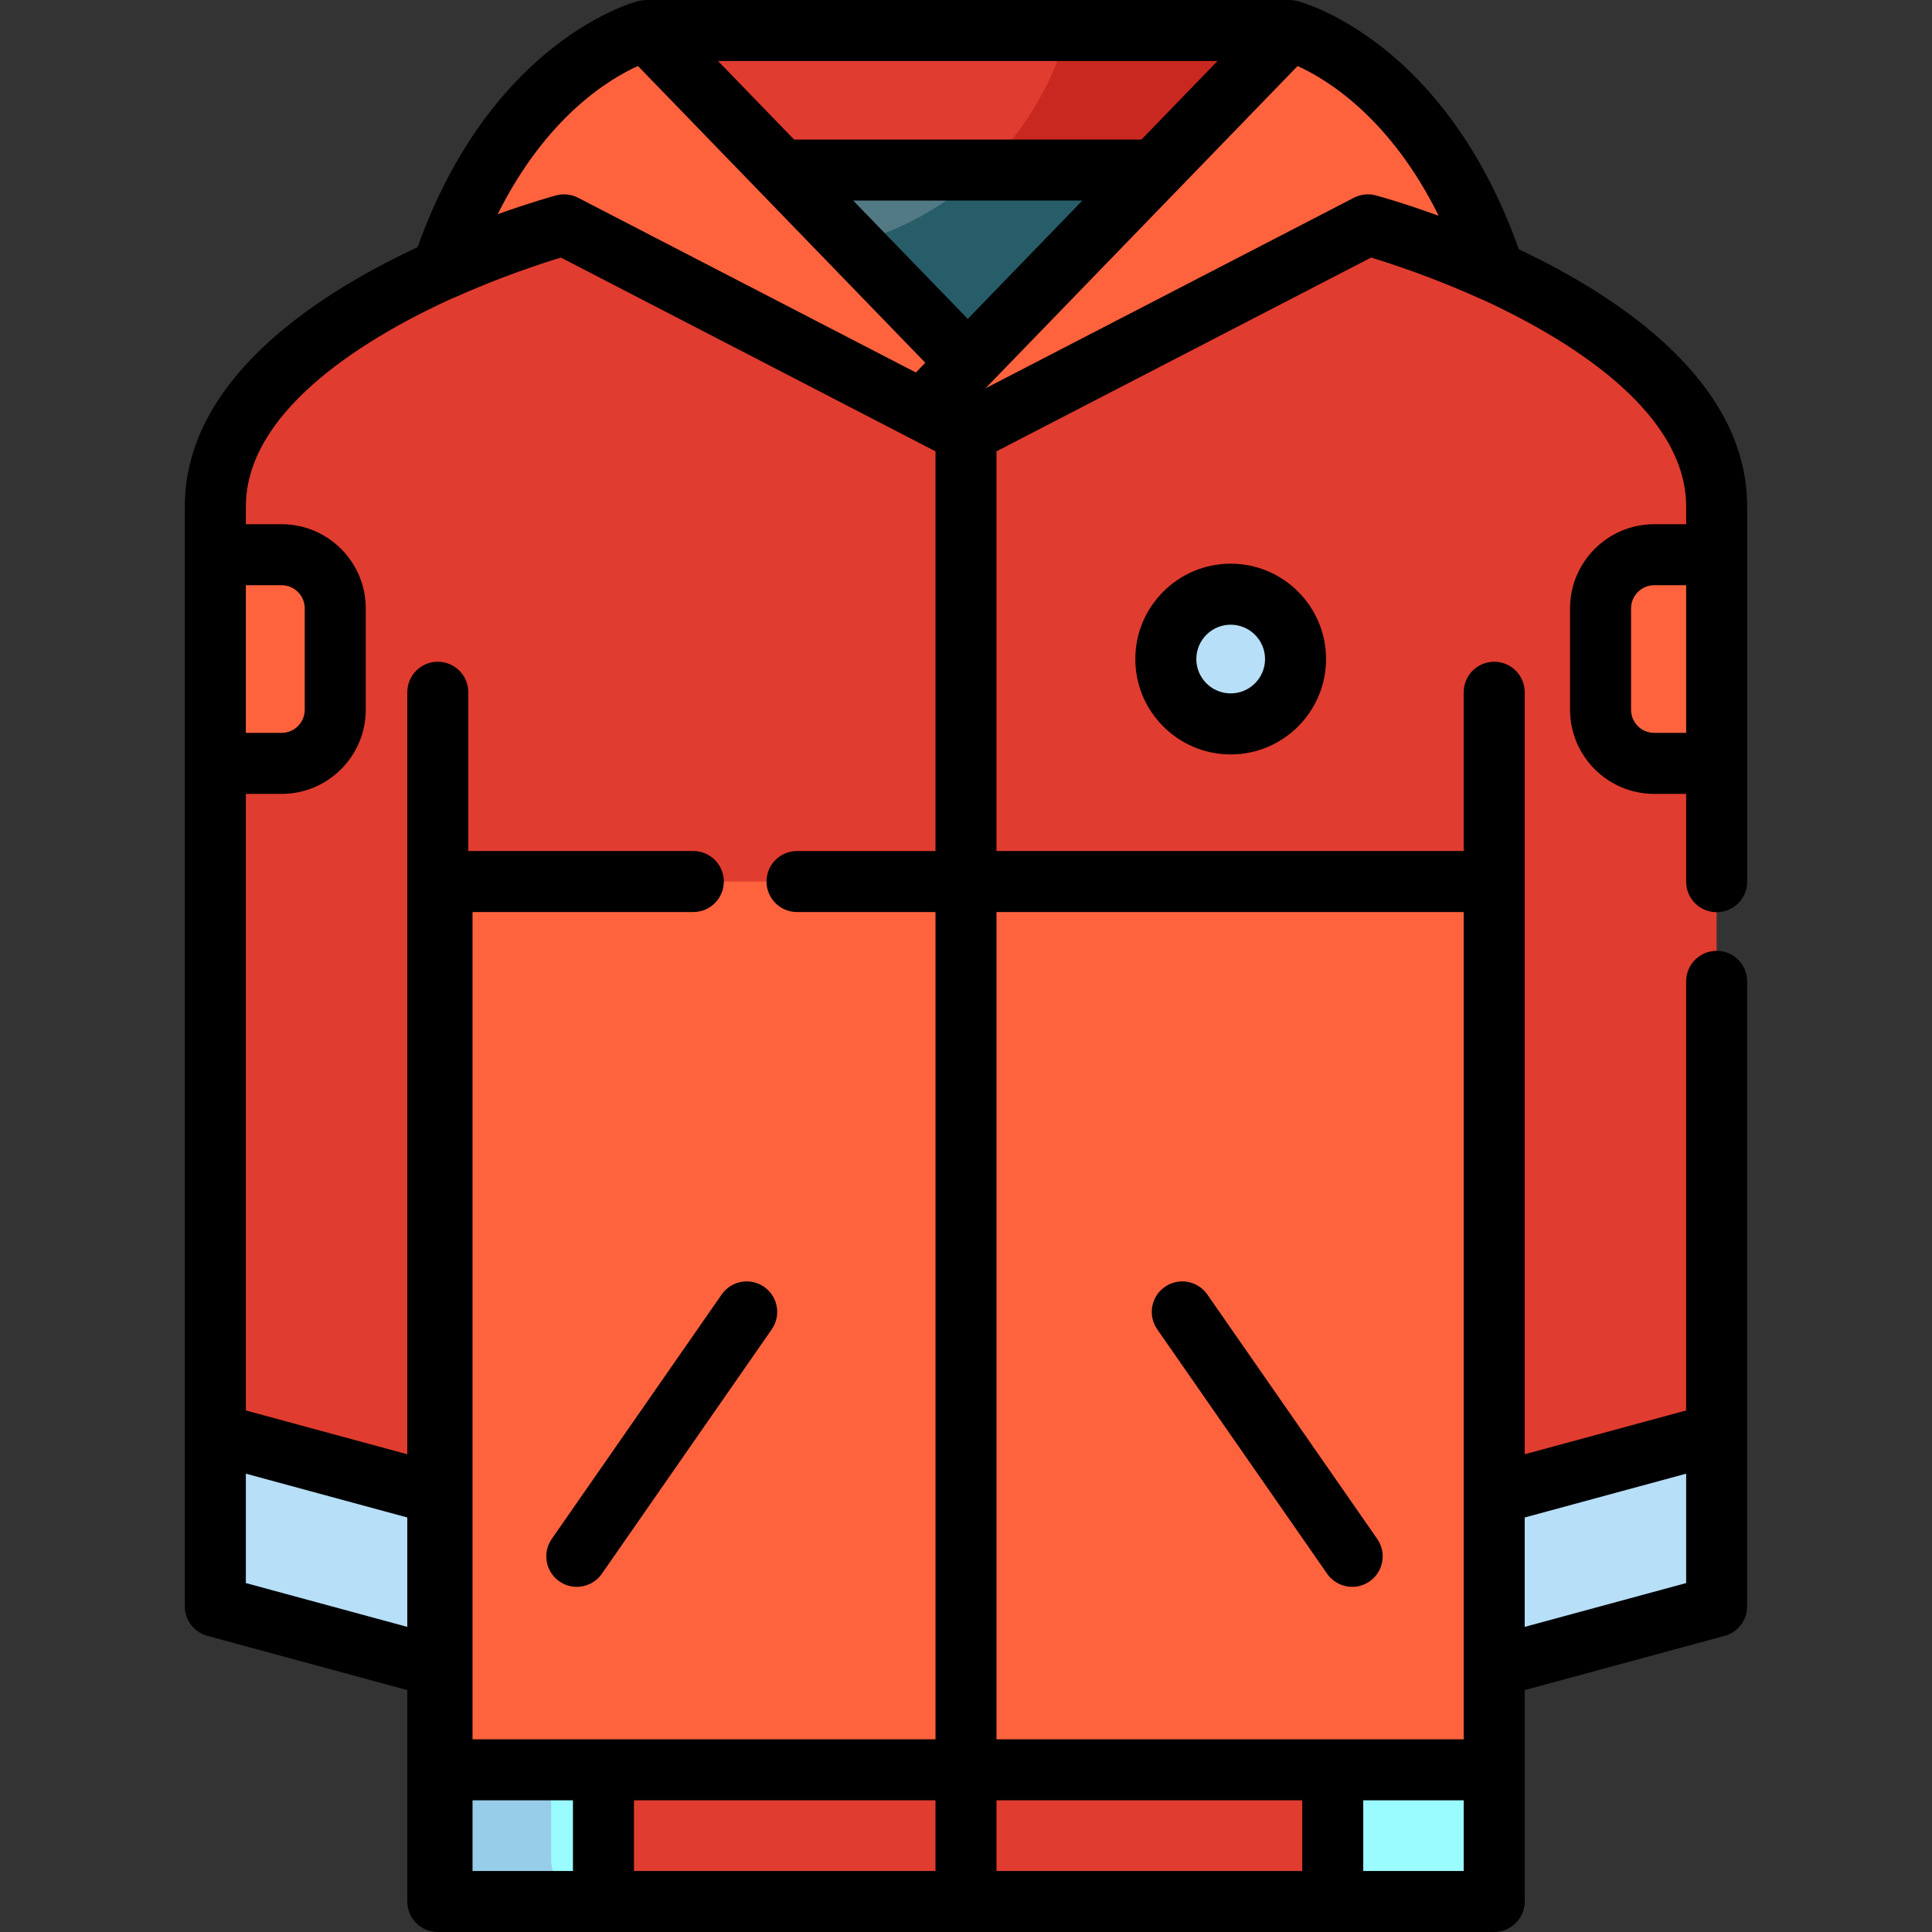 <?xml version="1.0" encoding="iso-8859-1"?>
<!-- Generator: Adobe Illustrator 19.0.0, SVG Export Plug-In . SVG Version: 6.00 Build 0)  -->
<svg xmlns="http://www.w3.org/2000/svg" xmlns:xlink="http://www.w3.org/1999/xlink" version="1.1" id="Layer_1" x="0px" y="0px" viewBox="0 0 512.001 512.001" style="enable-background:new 0 0 512.001 512.001;" xml:space="preserve">
<rect x="0" y="0" width="512.001" height="512.001" fill="#333333" stroke="none"/>
<polygon style="fill:#275D68;" points="171.207,8.084 341.738,8.084 256.472,96.133 "/>
<path style="fill:#527A84;" d="M218.071,66.222c32.493-5.179,58.482-29.799,65.707-61.564H158.453L218.071,66.222z"/>
<path style="fill:#E03C2F;" d="M454.933,233.659c0-43.9,0-82.613,0-99.422c0-49.764-92.421-74.648-92.421-74.648l-106.512,55.096  L149.49,59.589c0,0-92.42,24.884-92.42,74.648c0,49.762,0,291.475,0,291.475l58.952,15.997v62.206h139.978h0.001H395.98V441.71  l58.953-15.997c0,0,0-85.165,0-165.645"/>
<rect x="117.136" y="469.023" style="fill:#9BFCFF;" width="42.786" height="34.894"/>
<g>
	<path style="fill:#B7DFF7;" d="M116.021,395.968l-58.952-15.997c0,27.495,0,45.741,0,45.741l58.952,15.997V395.968z"/>
	<path style="fill:#B7DFF7;" d="M395.98,441.71l58.953-15.997c0,0,0-18.248,0-45.741l-58.953,15.997V441.71z"/>
</g>
<polygon style="fill:#C92820;" points="207.025,45.071 305.92,45.071 341.738,8.084 171.207,8.084 "/>
<g>
	<path style="fill:#FF633E;" d="M57.069,202.305h17.558c7.852,0,14.218-6.367,14.218-14.218v-26.859   c0-7.855-6.366-14.22-14.218-14.22H57.069C57.069,160.762,57.069,180.12,57.069,202.305z"/>
	<path style="fill:#FF633E;" d="M454.933,147.007H438.38c-7.852,0-14.218,6.365-14.218,14.22v26.859   c0,7.851,6.366,14.218,14.218,14.218h16.553C454.933,180.12,454.933,160.762,454.933,147.007z"/>
</g>
<circle style="fill:#B7DFF7;" cx="326.15" cy="174.651" r="17.189"/>
<g>
	<path style="fill:#FF633E;" d="M255.999,114.686l106.512-55.096c0,0,15.31,4.124,33.467,12.367l0,0   C377.94,17.335,341.738,8.084,341.738,8.084l-97.395,100.572v0.001L255.999,114.686z"/>
	<path style="fill:#FF633E;" d="M149.489,59.589l94.856,49.068v-0.001l12.127-12.523L171.207,8.084c0,0-35.97,9.204-54.066,63.37   C134.801,63.547,149.489,59.589,149.489,59.589z"/>
</g>
<rect x="353.194" y="469.023" style="fill:#9BFCFF;" width="42.787" height="34.894"/>
<polyline style="fill:#FF633E;" points="183.734,233.616 117.141,233.616 117.141,469.022 395.98,469.022 395.98,233.616   211.219,233.616 "/>
<path style="fill:#97CDE8;" d="M146.059,492.944v-26.27h-21.953v26.27c0,4.762,3.861,8.623,8.623,8.623h21.953  C149.92,501.567,146.059,497.706,146.059,492.944z"/>
<path style="fill:#E03C2F;" d="M283.778,4.658H158.453l35.817,36.987h69.878C273.677,31.437,280.571,18.752,283.778,4.658z"/>
<path d="M306.679,352.284l45.027,64.777c1.57,2.26,4.086,3.472,6.645,3.472c1.592,0,3.2-0.47,4.606-1.448  c3.666-2.548,4.572-7.586,2.024-11.251l-45.027-64.777c-2.547-3.665-7.584-4.574-11.251-2.024  C305.037,343.581,304.131,348.62,306.679,352.284z"/>
<path d="M191.249,343.058l-45.027,64.777c-2.548,3.665-1.642,8.703,2.024,11.251c1.407,0.978,3.015,1.448,4.606,1.448  c2.558,0,5.075-1.212,6.645-3.472l45.027-64.777c2.548-3.665,1.643-8.703-2.024-11.251  C198.836,338.484,193.798,339.392,191.249,343.058z"/>
<path d="M300.871,174.654c0,13.937,11.339,25.276,25.276,25.276c13.935,0,25.271-11.339,25.271-25.276  c0-13.935-11.337-25.271-25.271-25.271C312.21,149.383,300.871,160.719,300.871,174.654z M335.25,174.654  c0,5.022-4.083,9.107-9.103,9.107c-5.022,0-9.107-4.085-9.107-9.107c0-5.02,4.085-9.103,9.107-9.103  C331.167,165.551,335.25,169.634,335.25,174.654z"/>
<path d="M402.503,66.055c-19.571-55.197-57.141-65.39-58.763-65.804c-0.154-0.04-0.31-0.056-0.467-0.087  c-0.152-0.029-0.301-0.064-0.455-0.084c-0.264-0.036-0.527-0.05-0.79-0.058C341.931,0.018,341.836,0,341.738,0H171.334  c-0.008,0-0.015,0-0.023,0h-0.105c-0.081,0-0.158,0.015-0.239,0.018c-0.282,0.009-0.564,0.024-0.847,0.063  c-0.151,0.02-0.296,0.055-0.445,0.083c-0.157,0.031-0.317,0.049-0.473,0.088c-1.61,0.412-38.928,10.55-58.554,65.261  c-27.98,13.073-61.664,35.673-61.664,68.724v12.77v55.298v177.666v45.743c0,3.65,2.445,6.847,5.967,7.802l52.985,14.378v21.13  v34.894c0,4.466,3.618,8.084,8.084,8.084h1.12h42.786h193.265h42.787c4.466,0,8.084-3.618,8.084-8.084v-34.894v-21.13l52.986-14.378  c3.523-0.956,5.967-4.153,5.967-7.802v-45.743V260.067c0-4.466-3.618-8.084-8.084-8.084s-8.084,3.618-8.084,8.084v113.72  l-42.785,11.61V233.616v-50.162c0-4.466-3.618-8.084-8.084-8.084c-4.466,0-8.084,3.618-8.084,8.084v42.078h-123.81V119.605  l99.271-51.35c5.175,1.572,16.559,5.285,29.283,11.061c0.136,0.061,0.275,0.107,0.413,0.16  c25.738,11.864,53.799,30.837,53.799,54.761v4.686h-8.469c-12.298,0-22.303,10.005-22.303,22.304v26.859  c0,12.298,10.005,22.303,22.303,22.303h8.469v23.271c0,4.466,3.618,8.084,8.084,8.084c4.466,0,8.084-3.618,8.084-8.084v-31.355  v-55.298v-12.77C463.017,101.638,430.247,79.208,402.503,66.055z M381.27,57.193c-8.751-3.199-15.03-4.966-16.465-5.357  c-0.091-0.025-0.16-0.044-0.19-0.052c-0.245-0.066-0.49-0.12-0.737-0.162c-1.373-0.236-2.778-0.103-4.085,0.364  c-0.338,0.121-0.673,0.257-0.995,0.424l-97.643,50.507l82.722-85.42C351.56,20.973,368.409,31.151,381.27,57.193z M226.107,53.155  h60.73l-30.365,31.356L226.107,53.155z M312.348,26.813l-9.854,10.175H210.45l-11.068-11.429l-9.092-9.391h132.366L312.348,26.813z   M169.064,17.492l76.154,78.641l-1.534,1.585l-0.965,0.997L153.204,52.41c-0.262-0.136-0.532-0.251-0.805-0.357  c-0.084-0.032-0.169-0.059-0.254-0.089c-0.198-0.069-0.398-0.13-0.599-0.183c-0.092-0.024-0.182-0.047-0.274-0.069  c-0.227-0.052-0.456-0.092-0.687-0.124c-0.058-0.008-0.115-0.02-0.175-0.027c-0.291-0.033-0.584-0.051-0.877-0.052  c-0.015,0-0.029-0.002-0.044-0.002c-0.038,0-0.077,0.008-0.114,0.008c-0.272,0.003-0.542,0.023-0.814,0.054  c-0.077,0.009-0.153,0.017-0.229,0.028c-0.317,0.046-0.633,0.105-0.945,0.189c-0.947,0.255-6.923,1.9-15.498,4.988  C144.725,30.998,161.4,20.942,169.064,17.492z M65.153,155.091h9.474c3.384,0,6.134,2.753,6.134,6.135v26.859  c0,3.383-2.752,6.134-6.134,6.134h-9.474V155.091z M107.937,431.139l-42.784-11.61V390.54l42.784,11.61V431.139z M125.225,495.832  v-18.725h26.617v18.725H125.225z M247.915,477.106v18.725h-79.904v-18.725H247.915z M264.084,477.106h81.024v18.725h-81.024V477.106  z M387.896,495.832h-26.619v-18.725h26.619V495.832z M446.849,390.541v28.989l-42.785,11.61v-28.989L446.849,390.541z   M387.896,241.7v154.267v45.743v19.229h-34.703h-89.108V241.7H387.896z M211.219,241.7h36.697v219.238h-87.988h-34.702V241.7h58.508  c4.466,0,8.084-3.618,8.084-8.084s-3.618-8.084-8.084-8.084h-59.628v-42.078c0-4.466-3.618-8.084-8.084-8.084  s-8.084,3.618-8.084,8.084v201.943l-42.784-11.61V210.39h9.474c12.298,0,22.303-10.005,22.303-22.303v-26.859  c0-12.299-10.005-22.304-22.303-22.304h-9.474v-4.686c0-24.256,28.847-43.424,54.869-55.252c0.14-0.054,0.285-0.092,0.424-0.153  c12.282-5.498,23.173-9.049,28.201-10.576l99.269,51.35v105.927h-36.697c-4.466,0-8.084,3.618-8.084,8.084  S206.754,241.7,211.219,241.7z M438.38,194.221c-3.384,0-6.134-2.752-6.134-6.134v-26.859c0-3.383,2.752-6.135,6.134-6.135h8.469  v39.13h-8.469V194.221z"/>
<g>
</g>
<g>
</g>
<g>
</g>
<g>
</g>
<g>
</g>
<g>
</g>
<g>
</g>
<g>
</g>
<g>
</g>
<g>
</g>
<g>
</g>
<g>
</g>
<g>
</g>
<g>
</g>
<g>
</g>
</svg>
